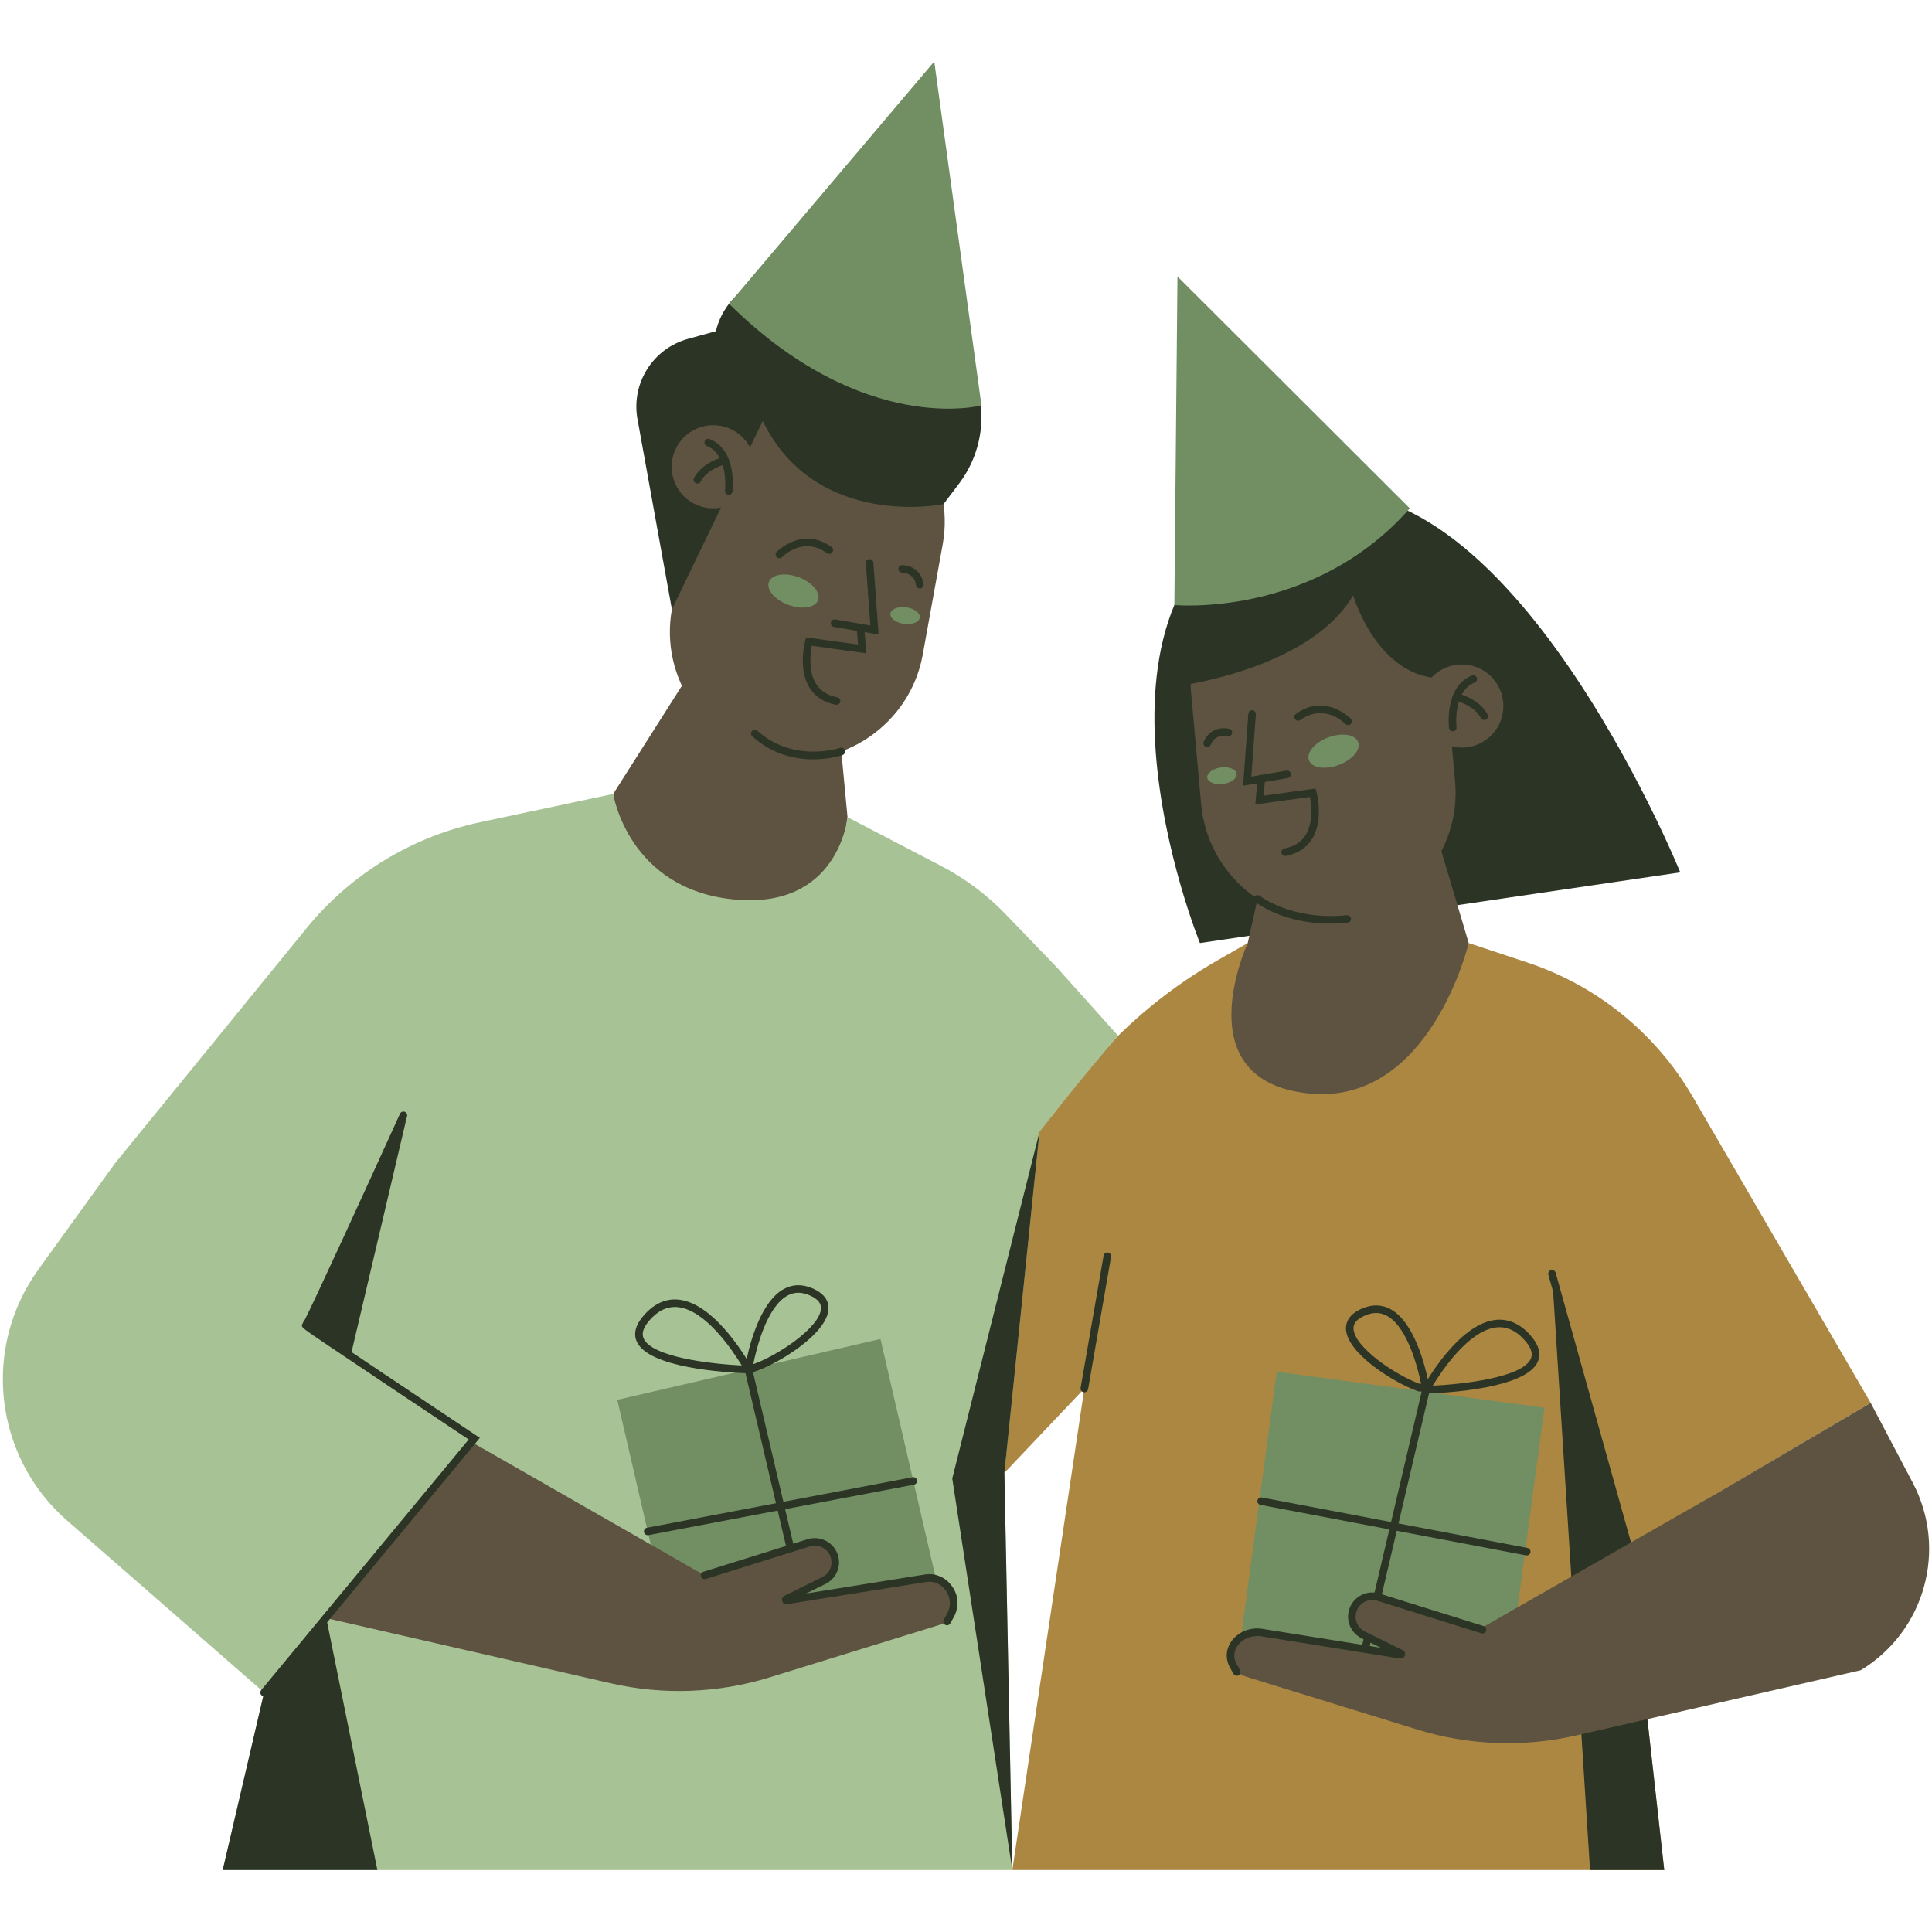 <?xml version="1.0" encoding="UTF-8"?>
<svg xmlns="http://www.w3.org/2000/svg" xmlns:xlink="http://www.w3.org/1999/xlink" width="375pt" height="375pt" viewBox="0 0 375 375" version="1.2">
<defs>
<clipPath id="clip1">
  <path d="M 194 183 L 363.992 183 L 363.992 362.934 L 194 362.934 Z M 194 183 "/>
</clipPath>
<clipPath id="clip2">
  <path d="M 301 247 L 323.938 247 L 323.938 362.934 L 301 362.934 Z M 301 247 "/>
</clipPath>
<clipPath id="clip3">
  <path d="M 0.555 154 L 217.445 154 L 217.445 362.934 L 0.555 362.934 Z M 0.555 154 "/>
</clipPath>
<clipPath id="clip4">
  <path d="M 43 314 L 73.828 314 L 73.828 362.934 L 43 362.934 Z M 43 314 "/>
</clipPath>
<clipPath id="clip5">
  <path d="M 238 272 L 374.445 272 L 374.445 339 L 238 339 Z M 238 272 "/>
</clipPath>
<clipPath id="clip6">
  <path d="M 184.227 219 L 201.812 219 L 201.812 362.934 L 184.227 362.934 Z M 184.227 219 "/>
</clipPath>
<clipPath id="clip7">
  <path d="M 141 11.934 L 191 11.934 L 191 80 L 141 80 Z M 141 11.934 "/>
</clipPath>
</defs>
<g id="surface1">
<path style=" stroke:none;fill-rule:nonzero;fill:rgb(16.859%,20.389%,14.51%);fill-opacity:1;" d="M 232.906 183.047 C 232.906 183.047 204.426 112.984 249.742 97.285 C 291.082 82.953 326.137 169.328 326.137 169.328 L 232.906 183.047 "/>
<path style=" stroke:none;fill-rule:nonzero;fill:rgb(36.469%,32.549%,25.099%);fill-opacity:1;" d="M 119.023 154.102 L 135.84 127.617 L 162.375 136.066 L 164.504 158.613 L 159.75 192.617 L 119.023 194.363 L 119.023 154.102 "/>
<path style=" stroke:none;fill-rule:nonzero;fill:rgb(36.469%,32.549%,25.099%);fill-opacity:1;" d="M 242.184 183.047 L 247.078 160.988 L 276.848 155.375 L 285.074 183.047 L 281.34 225.176 L 228.543 223.309 L 232.285 192.988 L 242.184 183.047 "/>
<path style=" stroke:none;fill-rule:nonzero;fill:rgb(36.469%,32.549%,25.099%);fill-opacity:1;" d="M 150.359 147.012 C 136.969 144.594 127.992 131.66 130.414 118.273 L 134.285 96.832 C 136.707 83.445 149.645 74.473 163.035 76.895 C 176.426 79.312 185.402 92.246 182.984 105.633 L 179.105 127.07 C 176.688 140.457 163.75 149.43 150.359 147.012 "/>
<path style=" stroke:none;fill-rule:nonzero;fill:rgb(36.469%,32.549%,25.099%);fill-opacity:1;" d="M 260.016 178.551 C 273.566 177.328 283.656 165.238 282.434 151.691 L 280.473 129.992 C 279.246 116.445 267.152 106.363 253.602 107.59 C 240.051 108.812 229.961 120.898 231.188 134.445 L 233.148 156.145 C 234.375 169.691 246.465 179.773 260.016 178.551 "/>
<g clip-path="url(#clip1)" clip-rule="nonzero">
<path style=" stroke:none;fill-rule:nonzero;fill:rgb(67.059%,52.939%,25.879%);fill-opacity:1;" d="M 316.004 300.066 L 323.027 362.973 L 196.488 362.973 L 210.469 269.516 L 194.953 285.887 L 200.75 219.16 L 204.285 216.484 C 207.961 210.93 212.207 205.773 216.938 201.141 C 216.961 201.117 216.98 201.098 217 201.078 C 217 201.078 217 201.066 217.004 201.066 C 222.848 195.312 229.426 190.336 236.586 186.25 L 242.184 183.047 C 242.184 183.047 229.766 209.789 254.09 212.242 C 277.582 214.613 285.074 183.047 285.074 183.047 L 296.441 186.816 C 309.977 191.289 321.398 200.566 328.559 212.883 L 363.105 272.301 L 316.004 300.066 "/>
</g>
<g clip-path="url(#clip2)" clip-rule="nonzero">
<path style=" stroke:none;fill-rule:nonzero;fill:rgb(16.859%,20.389%,14.51%);fill-opacity:1;" d="M 323.027 362.973 L 316.004 300.066 L 301.242 247.242 L 308.625 362.973 L 323.027 362.973 "/>
</g>
<g clip-path="url(#clip3)" clip-rule="nonzero">
<path style=" stroke:none;fill-rule:nonzero;fill:rgb(65.489%,76.469%,58.82%);fill-opacity:1;" d="M 217.023 201.035 C 217.023 201.035 217.016 201.047 217.004 201.066 C 217 201.066 217 201.078 217 201.078 C 216.98 201.098 216.961 201.117 216.938 201.141 C 212.207 205.773 207.961 210.93 204.285 216.484 C 203.457 217.523 202.613 218.594 201.766 219.699 C 201.336 220.258 200.898 220.824 200.453 221.398 L 201.699 220.402 L 194.953 285.887 L 194.953 285.914 L 196.488 362.973 L 43.227 362.973 L 51.262 328.516 L 13.023 295.145 C -1.145 282.777 -3.566 261.668 7.441 246.422 L 22.34 225.773 L 59.508 180.156 C 68.066 169.656 79.957 162.402 93.203 159.59 L 119.023 154.102 C 119.023 154.102 121.898 172.531 142.375 174.578 C 162.863 176.633 164.504 158.613 164.504 158.613 L 182.578 168.027 C 187.27 170.469 191.527 173.652 195.199 177.457 L 205.059 187.695 L 217.023 201.035 "/>
</g>
<path style=" stroke:none;fill-rule:nonzero;fill:rgb(65.489%,76.469%,58.82%);fill-opacity:1;" d="M 201.766 219.699 L 201.699 220.402 L 200.453 221.398 C 200.898 220.824 201.336 220.258 201.766 219.699 "/>
<path style=" stroke:none;fill-rule:nonzero;fill:rgb(65.489%,76.469%,58.82%);fill-opacity:1;" d="M 216.938 201.141 C 216.168 202.023 210.832 208.195 204.285 216.484 C 207.961 210.93 212.207 205.773 216.938 201.141 "/>
<path style=" stroke:none;fill-rule:nonzero;fill:rgb(44.71%,55.688%,38.82%);fill-opacity:1;" d="M 292.789 325.195 L 240.824 318.207 L 247.816 266.254 L 299.781 273.246 L 292.789 325.195 "/>
<path style=" stroke:none;fill-rule:nonzero;fill:rgb(44.71%,55.688%,38.82%);fill-opacity:1;" d="M 182.715 310.965 L 131.625 322.773 L 119.812 271.707 L 170.898 259.895 L 182.715 310.965 "/>
<path style=" stroke:none;fill-rule:nonzero;fill:rgb(16.859%,20.389%,14.51%);fill-opacity:1;" d="M 130.984 253.684 C 129.281 253.684 127.73 254.469 126.262 256.062 C 124.934 257.496 124.477 258.742 124.91 259.758 C 126.473 263.453 138.176 264.762 143.973 265.039 C 142.191 262.098 137.039 254.402 131.711 253.734 C 131.465 253.703 131.227 253.684 130.984 253.684 Z M 157.254 317.582 C 156.922 317.582 156.621 317.352 156.539 317.016 L 144.695 266.535 C 141.105 266.41 125.777 265.562 123.562 260.332 C 122.887 258.734 123.434 256.961 125.184 255.066 C 127.176 252.906 129.438 251.965 131.898 252.281 C 139.16 253.195 145.57 264.824 145.914 265.461 C 145.918 265.465 145.926 265.473 145.93 265.48 L 145.988 265.637 C 145.992 265.645 145.992 265.656 145.996 265.664 L 157.965 316.688 C 158.059 317.078 157.812 317.473 157.422 317.562 C 157.363 317.578 157.309 317.582 157.254 317.582 "/>
<path style=" stroke:none;fill-rule:nonzero;fill:rgb(16.859%,20.389%,14.51%);fill-opacity:1;" d="M 125.719 297.98 C 125.375 297.98 125.066 297.738 125 297.387 C 124.926 296.988 125.184 296.605 125.586 296.531 L 177.137 286.73 C 177.535 286.648 177.918 286.914 177.996 287.312 C 178.066 287.711 177.809 288.094 177.41 288.168 L 125.855 297.969 C 125.809 297.977 125.766 297.98 125.719 297.98 "/>
<path style=" stroke:none;fill-rule:nonzero;fill:rgb(16.859%,20.389%,14.51%);fill-opacity:1;" d="M 154.957 250.922 C 154.219 250.922 153.516 251.109 152.836 251.484 C 148.742 253.727 146.762 262.031 146.211 264.781 C 150.852 263.168 159.168 257.668 159.344 254.004 C 159.367 253.594 159.426 252.352 156.977 251.355 C 156.273 251.07 155.602 250.922 154.957 250.922 Z M 145.684 264.953 L 145.68 264.953 Z M 145.887 265.656 L 145.898 265.656 Z M 145.766 266.406 C 145.492 266.406 145.223 266.305 145.012 266.117 C 144.719 265.855 144.59 265.469 144.664 265.082 C 145.176 262.27 147.238 252.879 152.137 250.199 C 153.801 249.285 155.613 249.219 157.531 250 C 160.348 251.145 160.871 252.848 160.809 254.074 C 160.57 259.051 150.477 265.051 146.098 266.359 C 145.988 266.391 145.875 266.406 145.766 266.406 "/>
<path style=" stroke:none;fill-rule:nonzero;fill:rgb(16.859%,20.389%,14.51%);fill-opacity:1;" d="M 291.078 257.613 C 290.836 257.613 290.598 257.629 290.352 257.66 C 285.023 258.328 279.871 266.027 278.086 268.965 C 283.887 268.688 295.59 267.383 297.152 263.684 C 297.582 262.664 297.129 261.422 295.801 259.988 C 294.332 258.398 292.781 257.613 291.078 257.613 Z M 264.809 321.512 C 264.758 321.512 264.699 321.504 264.641 321.492 C 264.25 321.398 264 321.004 264.098 320.609 L 276.066 269.594 C 276.07 269.582 276.07 269.574 276.074 269.562 L 276.133 269.41 C 276.137 269.402 276.141 269.395 276.148 269.387 C 276.492 268.754 282.902 257.117 290.168 256.207 C 292.629 255.902 294.887 256.836 296.883 258.996 C 298.633 260.887 299.176 262.66 298.5 264.258 C 296.285 269.488 280.957 270.332 277.367 270.465 L 265.523 320.941 C 265.441 321.281 265.141 321.512 264.809 321.512 "/>
<path style=" stroke:none;fill-rule:nonzero;fill:rgb(16.859%,20.389%,14.51%);fill-opacity:1;" d="M 296.344 301.91 C 296.297 301.91 296.254 301.906 296.207 301.895 L 244.652 292.094 C 244.254 292.023 243.996 291.637 244.07 291.238 C 244.145 290.844 244.531 290.574 244.926 290.66 L 296.477 300.457 C 296.879 300.531 297.137 300.914 297.062 301.316 C 296.996 301.668 296.688 301.91 296.344 301.91 "/>
<path style=" stroke:none;fill-rule:nonzero;fill:rgb(16.859%,20.389%,14.51%);fill-opacity:1;" d="M 275.641 268.637 C 275.691 268.652 275.73 268.645 275.77 268.609 C 275.824 268.562 275.812 268.516 275.809 268.496 C 275.293 265.973 273.289 257.582 269.176 255.383 C 267.914 254.711 266.578 254.676 265.086 255.285 C 262.684 256.262 262.707 257.465 262.715 257.863 C 262.781 261.359 270.602 266.809 275.641 268.637 Z M 275.688 270.109 C 275.504 270.109 275.32 270.074 275.145 270.012 L 275.141 270.012 C 270.344 268.273 261.34 262.578 261.25 257.895 C 261.227 256.703 261.773 255.047 264.531 253.926 C 266.426 253.156 268.223 253.211 269.867 254.094 C 274.414 256.523 276.539 264.77 277.246 268.203 C 277.363 268.773 277.172 269.34 276.727 269.719 C 276.434 269.977 276.062 270.109 275.688 270.109 "/>
<path style=" stroke:none;fill-rule:nonzero;fill:rgb(16.859%,20.389%,14.51%);fill-opacity:1;" d="M 67.953 263.641 L 78.996 216.676 L 59.359 257.66 Z M 67.953 263.641 "/>
<g clip-path="url(#clip4)" clip-rule="nonzero">
<path style=" stroke:none;fill-rule:nonzero;fill:rgb(16.859%,20.389%,14.51%);fill-opacity:1;" d="M 43.227 362.973 L 51.262 328.516 L 63.332 314.078 L 73.25 362.973 L 43.227 362.973 "/>
</g>
<path style=" stroke:none;fill-rule:nonzero;fill:rgb(16.859%,20.389%,14.51%);fill-opacity:1;" d="M 210.473 270.25 C 210.43 270.25 210.387 270.246 210.348 270.238 C 209.945 270.172 209.68 269.789 209.746 269.391 L 214.207 243.715 C 214.281 243.312 214.668 243.055 215.055 243.113 C 215.457 243.184 215.723 243.562 215.656 243.961 L 211.195 269.645 C 211.129 270 210.82 270.25 210.473 270.25 "/>
<path style=" stroke:none;fill-rule:nonzero;fill:rgb(16.859%,20.389%,14.51%);fill-opacity:1;" d="M 316.004 300.801 C 315.684 300.801 315.391 300.586 315.301 300.262 L 300.539 247.441 C 300.43 247.047 300.66 246.645 301.047 246.535 C 301.438 246.43 301.844 246.66 301.949 247.043 L 316.711 299.871 C 316.82 300.258 316.594 300.664 316.203 300.773 C 316.137 300.793 316.07 300.801 316.004 300.801 "/>
<path style=" stroke:none;fill-rule:nonzero;fill:rgb(36.469%,32.549%,25.099%);fill-opacity:1;" d="M 91.137 279.676 L 136.758 305.777 L 156.188 299.746 C 158.195 299.125 160.348 300.102 161.199 302.02 C 162.121 304.102 161.195 306.535 159.125 307.473 L 151.793 310.789 L 180.57 306.422 C 182.965 306.062 185.227 307.625 185.73 309.992 C 186.227 312.301 184.871 314.613 182.609 315.312 L 149.41 325.57 C 139.395 328.664 128.746 329.062 118.527 326.723 L 63.332 314.078 L 91.137 279.676 "/>
<g clip-path="url(#clip5)" clip-rule="nonzero">
<path style=" stroke:none;fill-rule:nonzero;fill:rgb(36.469%,32.549%,25.099%);fill-opacity:1;" d="M 361.148 324.199 L 305.949 336.848 C 295.73 339.191 285.078 338.789 275.062 335.695 L 241.867 325.441 C 239.91 324.836 238.641 323.039 238.641 321.066 C 238.641 320.754 238.672 320.441 238.738 320.117 C 239.246 317.746 241.516 316.184 243.898 316.551 L 272.68 320.91 L 265.352 317.598 C 263.82 316.902 262.922 315.398 262.922 313.816 C 262.922 313.262 263.027 312.695 263.27 312.145 C 264.129 310.223 266.281 309.258 268.281 309.871 L 287.719 315.895 L 333.344 289.801 L 363.102 272.301 L 371.273 287.812 C 378.066 300.711 373.625 316.664 361.148 324.199 "/>
</g>
<path style=" stroke:none;fill-rule:nonzero;fill:rgb(16.859%,20.389%,14.51%);fill-opacity:1;" d="M 51.262 329.25 C 51.098 329.25 50.93 329.195 50.793 329.082 C 50.484 328.82 50.438 328.359 50.695 328.051 L 90.969 279.402 C 88.852 277.992 82.059 273.457 75.273 268.922 C 71.184 266.188 67.09 263.449 64.027 261.387 C 61.246 259.516 59.84 258.57 59.16 258.016 C 59.152 258.016 59.145 258.012 59.141 258.012 L 59.141 258 C 58.469 257.449 58.543 257.297 58.684 256.996 L 58.953 256.43 L 59.02 256.449 C 60.785 253.09 70.891 231.031 77.633 216.184 C 77.801 215.816 78.23 215.652 78.602 215.82 C 78.973 215.984 79.133 216.422 78.969 216.793 C 78.969 216.793 74.32 227.023 69.625 237.242 C 63.605 250.359 61.34 255.293 60.289 257.082 C 63.688 259.434 84.25 273.16 92.461 278.637 L 93.137 279.09 L 51.828 328.984 C 51.68 329.156 51.473 329.25 51.262 329.25 "/>
<g clip-path="url(#clip6)" clip-rule="nonzero">
<path style=" stroke:none;fill-rule:nonzero;fill:rgb(16.859%,20.389%,14.51%);fill-opacity:1;" d="M 201.766 219.699 L 184.832 286.977 L 196.488 362.973 L 194.953 285.887 L 201.766 219.699 "/>
</g>
<path style=" stroke:none;fill-rule:nonzero;fill:rgb(16.859%,20.389%,14.51%);fill-opacity:1;" d="M 152.555 309.922 C 152.551 309.922 152.551 309.922 152.551 309.922 Z M 183.812 315.469 C 183.688 315.469 183.566 315.438 183.457 315.375 C 183.102 315.176 182.977 314.73 183.172 314.379 L 183.828 313.227 C 184.617 311.82 184.535 310.113 183.613 308.766 C 182.727 307.473 181.285 306.828 179.77 307.055 L 152.785 311.367 C 152.355 311.445 151.953 311.188 151.824 310.777 C 151.688 310.363 151.875 309.93 152.266 309.738 L 159.582 306.125 C 161.098 305.383 161.777 303.633 161.16 302.062 C 160.547 300.492 158.801 299.652 157.191 300.16 L 136.98 306.477 C 136.59 306.598 136.184 306.383 136.062 305.996 C 135.938 305.605 136.156 305.199 136.543 305.078 L 156.758 298.758 C 159.094 298.027 161.629 299.242 162.527 301.527 C 163.418 303.812 162.434 306.359 160.23 307.441 L 156.473 309.297 L 179.57 305.598 C 181.648 305.305 183.613 306.176 184.824 307.941 C 186.062 309.75 186.168 312.051 185.102 313.941 L 184.453 315.094 C 184.32 315.336 184.07 315.469 183.812 315.469 "/>
<path style=" stroke:none;fill-rule:nonzero;fill:rgb(16.859%,20.389%,14.51%);fill-opacity:1;" d="M 271.957 320.465 L 271.961 320.465 C 271.961 320.465 271.957 320.465 271.957 320.465 Z M 240.059 325.27 C 239.805 325.27 239.555 325.133 239.422 324.895 L 238.773 323.742 C 237.824 322.066 237.898 320.203 238.969 318.641 C 240.242 316.781 242.582 315.805 244.953 316.145 L 245.051 316.16 L 268.039 319.836 L 264.281 317.988 C 262.082 316.898 261.098 314.359 261.988 312.074 C 262.883 309.789 265.422 308.57 267.754 309.305 L 287.973 315.621 C 288.355 315.742 288.574 316.152 288.453 316.539 C 288.328 316.926 287.918 317.141 287.531 317.02 L 267.32 310.703 C 265.711 310.199 263.965 311.035 263.352 312.609 C 262.738 314.18 263.418 315.926 264.93 316.672 L 272.25 320.281 C 272.637 320.473 272.824 320.91 272.691 321.32 C 272.559 321.734 272.16 321.98 271.727 321.914 L 244.824 317.605 C 242.957 317.34 241.121 318.086 240.18 319.465 C 239.742 320.105 239.145 321.418 240.051 323.023 L 240.703 324.18 C 240.898 324.527 240.773 324.977 240.422 325.176 C 240.309 325.238 240.184 325.27 240.059 325.27 "/>
<path style=" stroke:none;fill-rule:nonzero;fill:rgb(16.859%,20.389%,14.51%);fill-opacity:1;" d="M 130.414 118.273 L 123.734 81.352 C 122.477 74.406 126.73 67.648 133.543 65.777 L 138.953 64.285 C 140.559 57.504 146.969 52.984 153.895 53.746 L 160.395 54.465 C 169.113 55.426 177.289 59.188 183.688 65.184 C 191.734 72.715 192.789 85.098 186.141 93.883 L 183.137 97.852 C 183.137 97.852 158.414 102.934 148.051 81.715 L 130.414 118.273 "/>
<path style=" stroke:none;fill-rule:nonzero;fill:rgb(16.859%,20.389%,14.51%);fill-opacity:1;" d="M 227.941 133.266 C 227.941 133.266 254.113 130.141 262.645 115.551 C 262.645 115.551 267.504 132.223 280.621 131.656 L 285.074 117.445 L 260.559 102.094 L 235.727 110.242 L 227.941 133.266 "/>
<path style=" stroke:none;fill-rule:nonzero;fill:rgb(16.859%,20.389%,14.51%);fill-opacity:1;" d="M 258.199 179.277 C 249.059 179.277 243.867 175.242 243.629 175.051 C 243.312 174.801 243.262 174.34 243.516 174.023 C 243.766 173.703 244.223 173.652 244.539 173.902 C 244.602 173.953 250.816 178.758 261.414 177.641 C 261.805 177.609 262.176 177.895 262.219 178.293 C 262.262 178.699 261.965 179.059 261.566 179.098 C 260.391 179.227 259.27 179.277 258.199 179.277 "/>
<path style=" stroke:none;fill-rule:nonzero;fill:rgb(16.859%,20.389%,14.51%);fill-opacity:1;" d="M 157.852 147.391 C 154.43 147.391 149.984 146.504 146.023 142.922 C 145.719 142.652 145.695 142.188 145.969 141.887 C 146.238 141.586 146.703 141.562 147.004 141.836 C 154 148.164 162.969 145.199 163.062 145.168 C 163.441 145.039 163.859 145.246 163.992 145.629 C 164.121 146.008 163.922 146.426 163.539 146.555 C 163.344 146.621 161.043 147.391 157.852 147.391 "/>
<path style=" stroke:none;fill-rule:nonzero;fill:rgb(16.859%,20.389%,14.51%);fill-opacity:1;" d="M 170.535 123.164 L 161.871 121.684 C 161.469 121.617 161.203 121.238 161.273 120.836 C 161.34 120.441 161.723 120.176 162.113 120.238 L 168.934 121.406 L 168.059 109.316 C 168.031 108.91 168.332 108.562 168.738 108.531 C 169.129 108.496 169.492 108.805 169.52 109.211 L 170.535 123.164 "/>
<path style=" stroke:none;fill-rule:nonzero;fill:rgb(16.859%,20.389%,14.51%);fill-opacity:1;" d="M 162.375 136.801 C 162.328 136.801 162.281 136.797 162.234 136.789 C 159.945 136.348 158.23 135.242 157.141 133.5 C 154.836 129.797 156.242 124.559 156.305 124.336 L 156.473 123.719 L 166.551 125.105 L 166.281 121.879 C 166.25 121.473 166.551 121.125 166.949 121.09 C 167.344 121.062 167.711 121.355 167.746 121.762 L 168.16 126.812 L 157.578 125.348 C 157.301 126.754 156.844 130.25 158.391 132.734 C 159.254 134.109 160.637 134.992 162.512 135.348 C 162.91 135.426 163.168 135.809 163.094 136.203 C 163.027 136.555 162.719 136.801 162.375 136.801 "/>
<path style=" stroke:none;fill-rule:nonzero;fill:rgb(16.859%,20.389%,14.51%);fill-opacity:1;" d="M 241.289 152.504 L 242.301 138.551 C 242.332 138.145 242.688 137.84 243.082 137.871 C 243.488 137.898 243.793 138.254 243.762 138.652 L 242.883 150.746 L 249.703 149.578 C 250.098 149.516 250.484 149.781 250.551 150.18 C 250.617 150.578 250.348 150.957 249.953 151.023 L 241.289 152.504 "/>
<path style=" stroke:none;fill-rule:nonzero;fill:rgb(16.859%,20.389%,14.51%);fill-opacity:1;" d="M 249.449 166.141 C 249.102 166.141 248.797 165.895 248.73 165.543 C 248.652 165.148 248.914 164.762 249.312 164.688 C 251.184 164.332 252.57 163.449 253.434 162.07 C 254.977 159.59 254.516 156.094 254.246 154.688 L 243.664 156.148 L 244.078 151.098 C 244.113 150.695 244.473 150.402 244.867 150.43 C 245.273 150.465 245.57 150.816 245.539 151.219 L 245.273 154.445 L 255.348 153.055 L 255.52 153.672 C 255.578 153.895 256.984 159.133 254.676 162.84 C 253.594 164.582 251.879 165.691 249.586 166.129 C 249.539 166.137 249.496 166.141 249.449 166.141 "/>
<path style=" stroke:none;fill-rule:nonzero;fill:rgb(36.469%,32.549%,25.099%);fill-opacity:1;" d="M 146.516 90.602 C 146.516 95.059 142.895 98.672 138.438 98.672 C 133.98 98.672 130.367 95.059 130.367 90.602 C 130.367 86.145 133.98 82.531 138.438 82.531 C 142.895 82.531 146.516 86.145 146.516 90.602 "/>
<path style=" stroke:none;fill-rule:nonzero;fill:rgb(36.469%,32.549%,25.099%);fill-opacity:1;" d="M 291.805 137.043 C 291.805 141.5 288.191 145.113 283.734 145.113 C 279.273 145.113 275.66 141.5 275.66 137.043 C 275.66 132.582 279.273 128.973 283.734 128.973 C 288.191 128.973 291.805 132.582 291.805 137.043 "/>
<path style=" stroke:none;fill-rule:nonzero;fill:rgb(16.859%,20.389%,14.51%);fill-opacity:1;" d="M 281.988 141.949 C 281.621 141.949 281.305 141.676 281.258 141.305 C 281.219 140.977 280.359 133.254 285.691 131.121 C 286.066 130.969 286.492 131.152 286.645 131.531 C 286.797 131.906 286.613 132.332 286.234 132.48 C 281.938 134.203 282.707 141.059 282.715 141.129 C 282.762 141.531 282.477 141.895 282.074 141.941 C 282.043 141.949 282.012 141.949 281.988 141.949 "/>
<path style=" stroke:none;fill-rule:nonzero;fill:rgb(16.859%,20.389%,14.51%);fill-opacity:1;" d="M 288.078 139.754 C 287.812 139.754 287.555 139.609 287.426 139.359 C 286.141 136.863 282.574 136.008 282.539 136 C 282.145 135.906 281.898 135.512 281.992 135.121 C 282.078 134.727 282.473 134.48 282.867 134.57 C 283.039 134.613 287.129 135.582 288.727 138.691 C 288.91 139.051 288.77 139.492 288.41 139.676 C 288.305 139.734 288.188 139.754 288.078 139.754 "/>
<path style=" stroke:none;fill-rule:nonzero;fill:rgb(16.859%,20.389%,14.51%);fill-opacity:1;" d="M 141.453 96.039 C 141.422 96.039 141.391 96.039 141.367 96.035 C 140.961 95.988 140.676 95.625 140.723 95.219 C 140.73 95.156 141.488 88.289 137.203 86.574 C 136.824 86.426 136.645 86 136.793 85.621 C 136.941 85.246 137.371 85.066 137.742 85.215 C 143.074 87.348 142.215 95.066 142.18 95.395 C 142.133 95.77 141.816 96.039 141.453 96.039 "/>
<path style=" stroke:none;fill-rule:nonzero;fill:rgb(16.859%,20.389%,14.51%);fill-opacity:1;" d="M 135.363 93.852 C 135.246 93.852 135.133 93.824 135.027 93.77 C 134.668 93.582 134.527 93.141 134.711 92.781 C 136.309 89.676 140.395 88.703 140.57 88.664 C 140.965 88.574 141.355 88.82 141.449 89.215 C 141.539 89.609 141.293 90 140.898 90.094 C 140.863 90.102 137.297 90.953 136.016 93.453 C 135.887 93.707 135.625 93.852 135.363 93.852 "/>
<path style=" stroke:none;fill-rule:nonzero;fill:rgb(16.859%,20.389%,14.51%);fill-opacity:1;" d="M 151.285 108.352 C 151.102 108.352 150.918 108.285 150.777 108.148 C 150.488 107.871 150.477 107.41 150.754 107.113 C 150.805 107.066 155.68 102.07 161.402 106.184 C 161.73 106.422 161.801 106.879 161.566 107.207 C 161.332 107.535 160.875 107.609 160.543 107.375 C 155.871 104.008 151.977 107.957 151.812 108.125 C 151.668 108.277 151.48 108.352 151.285 108.352 "/>
<path style=" stroke:none;fill-rule:nonzero;fill:rgb(16.859%,20.389%,14.51%);fill-opacity:1;" d="M 178.527 114.23 C 178.168 114.23 177.852 113.961 177.805 113.59 C 177.512 111.262 175.336 111.145 175.09 111.141 C 174.688 111.129 174.367 110.797 174.375 110.391 C 174.383 109.992 174.73 109.711 175.113 109.676 C 176.383 109.691 178.887 110.488 179.258 113.406 C 179.309 113.805 179.027 114.172 178.625 114.223 C 178.594 114.227 178.559 114.23 178.527 114.23 "/>
<path style=" stroke:none;fill-rule:nonzero;fill:rgb(16.859%,20.389%,14.51%);fill-opacity:1;" d="M 261.652 140.738 C 261.461 140.738 261.27 140.664 261.125 140.516 C 260.961 140.348 257.066 136.398 252.395 139.758 C 252.062 140 251.609 139.922 251.371 139.594 C 251.137 139.266 251.207 138.805 251.535 138.574 C 257.258 134.457 262.133 139.449 262.184 139.5 C 262.461 139.793 262.449 140.254 262.16 140.539 C 262.016 140.672 261.836 140.738 261.652 140.738 "/>
<path style=" stroke:none;fill-rule:nonzero;fill:rgb(16.859%,20.389%,14.51%);fill-opacity:1;" d="M 234.316 145.016 C 234.227 145.016 234.129 144.996 234.043 144.961 C 233.668 144.809 233.488 144.379 233.637 144.004 C 234.746 141.281 237.375 141.156 238.605 141.469 C 239 141.566 239.234 141.969 239.137 142.359 C 239.039 142.75 238.641 142.988 238.246 142.887 C 238.004 142.828 235.883 142.391 234.996 144.559 C 234.883 144.844 234.605 145.016 234.316 145.016 "/>
<path style=" stroke:none;fill-rule:nonzero;fill:rgb(44.71%,55.688%,38.82%);fill-opacity:1;" d="M 158.793 116.484 C 158.242 117.969 155.656 118.379 153.02 117.402 C 150.383 116.43 148.691 114.441 149.242 112.957 C 149.789 111.473 152.371 111.059 155.008 112.031 C 157.645 113.008 159.34 115 158.793 116.484 "/>
<path style=" stroke:none;fill-rule:nonzero;fill:rgb(44.71%,55.688%,38.82%);fill-opacity:1;" d="M 178.531 119.871 C 178.414 120.758 177.039 121.305 175.461 121.094 C 173.887 120.879 172.707 119.992 172.824 119.105 C 172.945 118.215 174.32 117.672 175.895 117.883 C 177.473 118.094 178.652 118.984 178.531 119.871 "/>
<path style=" stroke:none;fill-rule:nonzero;fill:rgb(44.71%,55.688%,38.82%);fill-opacity:1;" d="M 254.066 147.57 C 254.617 149.051 257.199 149.461 259.836 148.488 C 262.473 147.512 264.164 145.52 263.617 144.035 C 263.07 142.551 260.484 142.141 257.848 143.117 C 255.211 144.09 253.52 146.086 254.066 147.57 "/>
<path style=" stroke:none;fill-rule:nonzero;fill:rgb(44.71%,55.688%,38.82%);fill-opacity:1;" d="M 234.324 150.953 C 234.445 151.84 235.82 152.387 237.398 152.172 C 238.969 151.965 240.152 151.074 240.035 150.188 C 239.91 149.301 238.543 148.754 236.965 148.965 C 235.391 149.18 234.207 150.066 234.324 150.953 "/>
<g clip-path="url(#clip7)" clip-rule="nonzero">
<path style=" stroke:none;fill-rule:nonzero;fill:rgb(44.71%,55.688%,38.82%);fill-opacity:1;" d="M 141.516 58.973 L 181.336 11.938 L 190.5 78.691 C 190.5 78.691 167.68 84.82 141.516 58.973 "/>
</g>
<path style=" stroke:none;fill-rule:nonzero;fill:rgb(44.71%,55.688%,38.82%);fill-opacity:1;" d="M 227.941 117.438 C 227.941 117.438 254.852 120.027 273.645 98.672 L 228.543 53.664 L 227.941 117.438 "/>
</g>
</svg>
